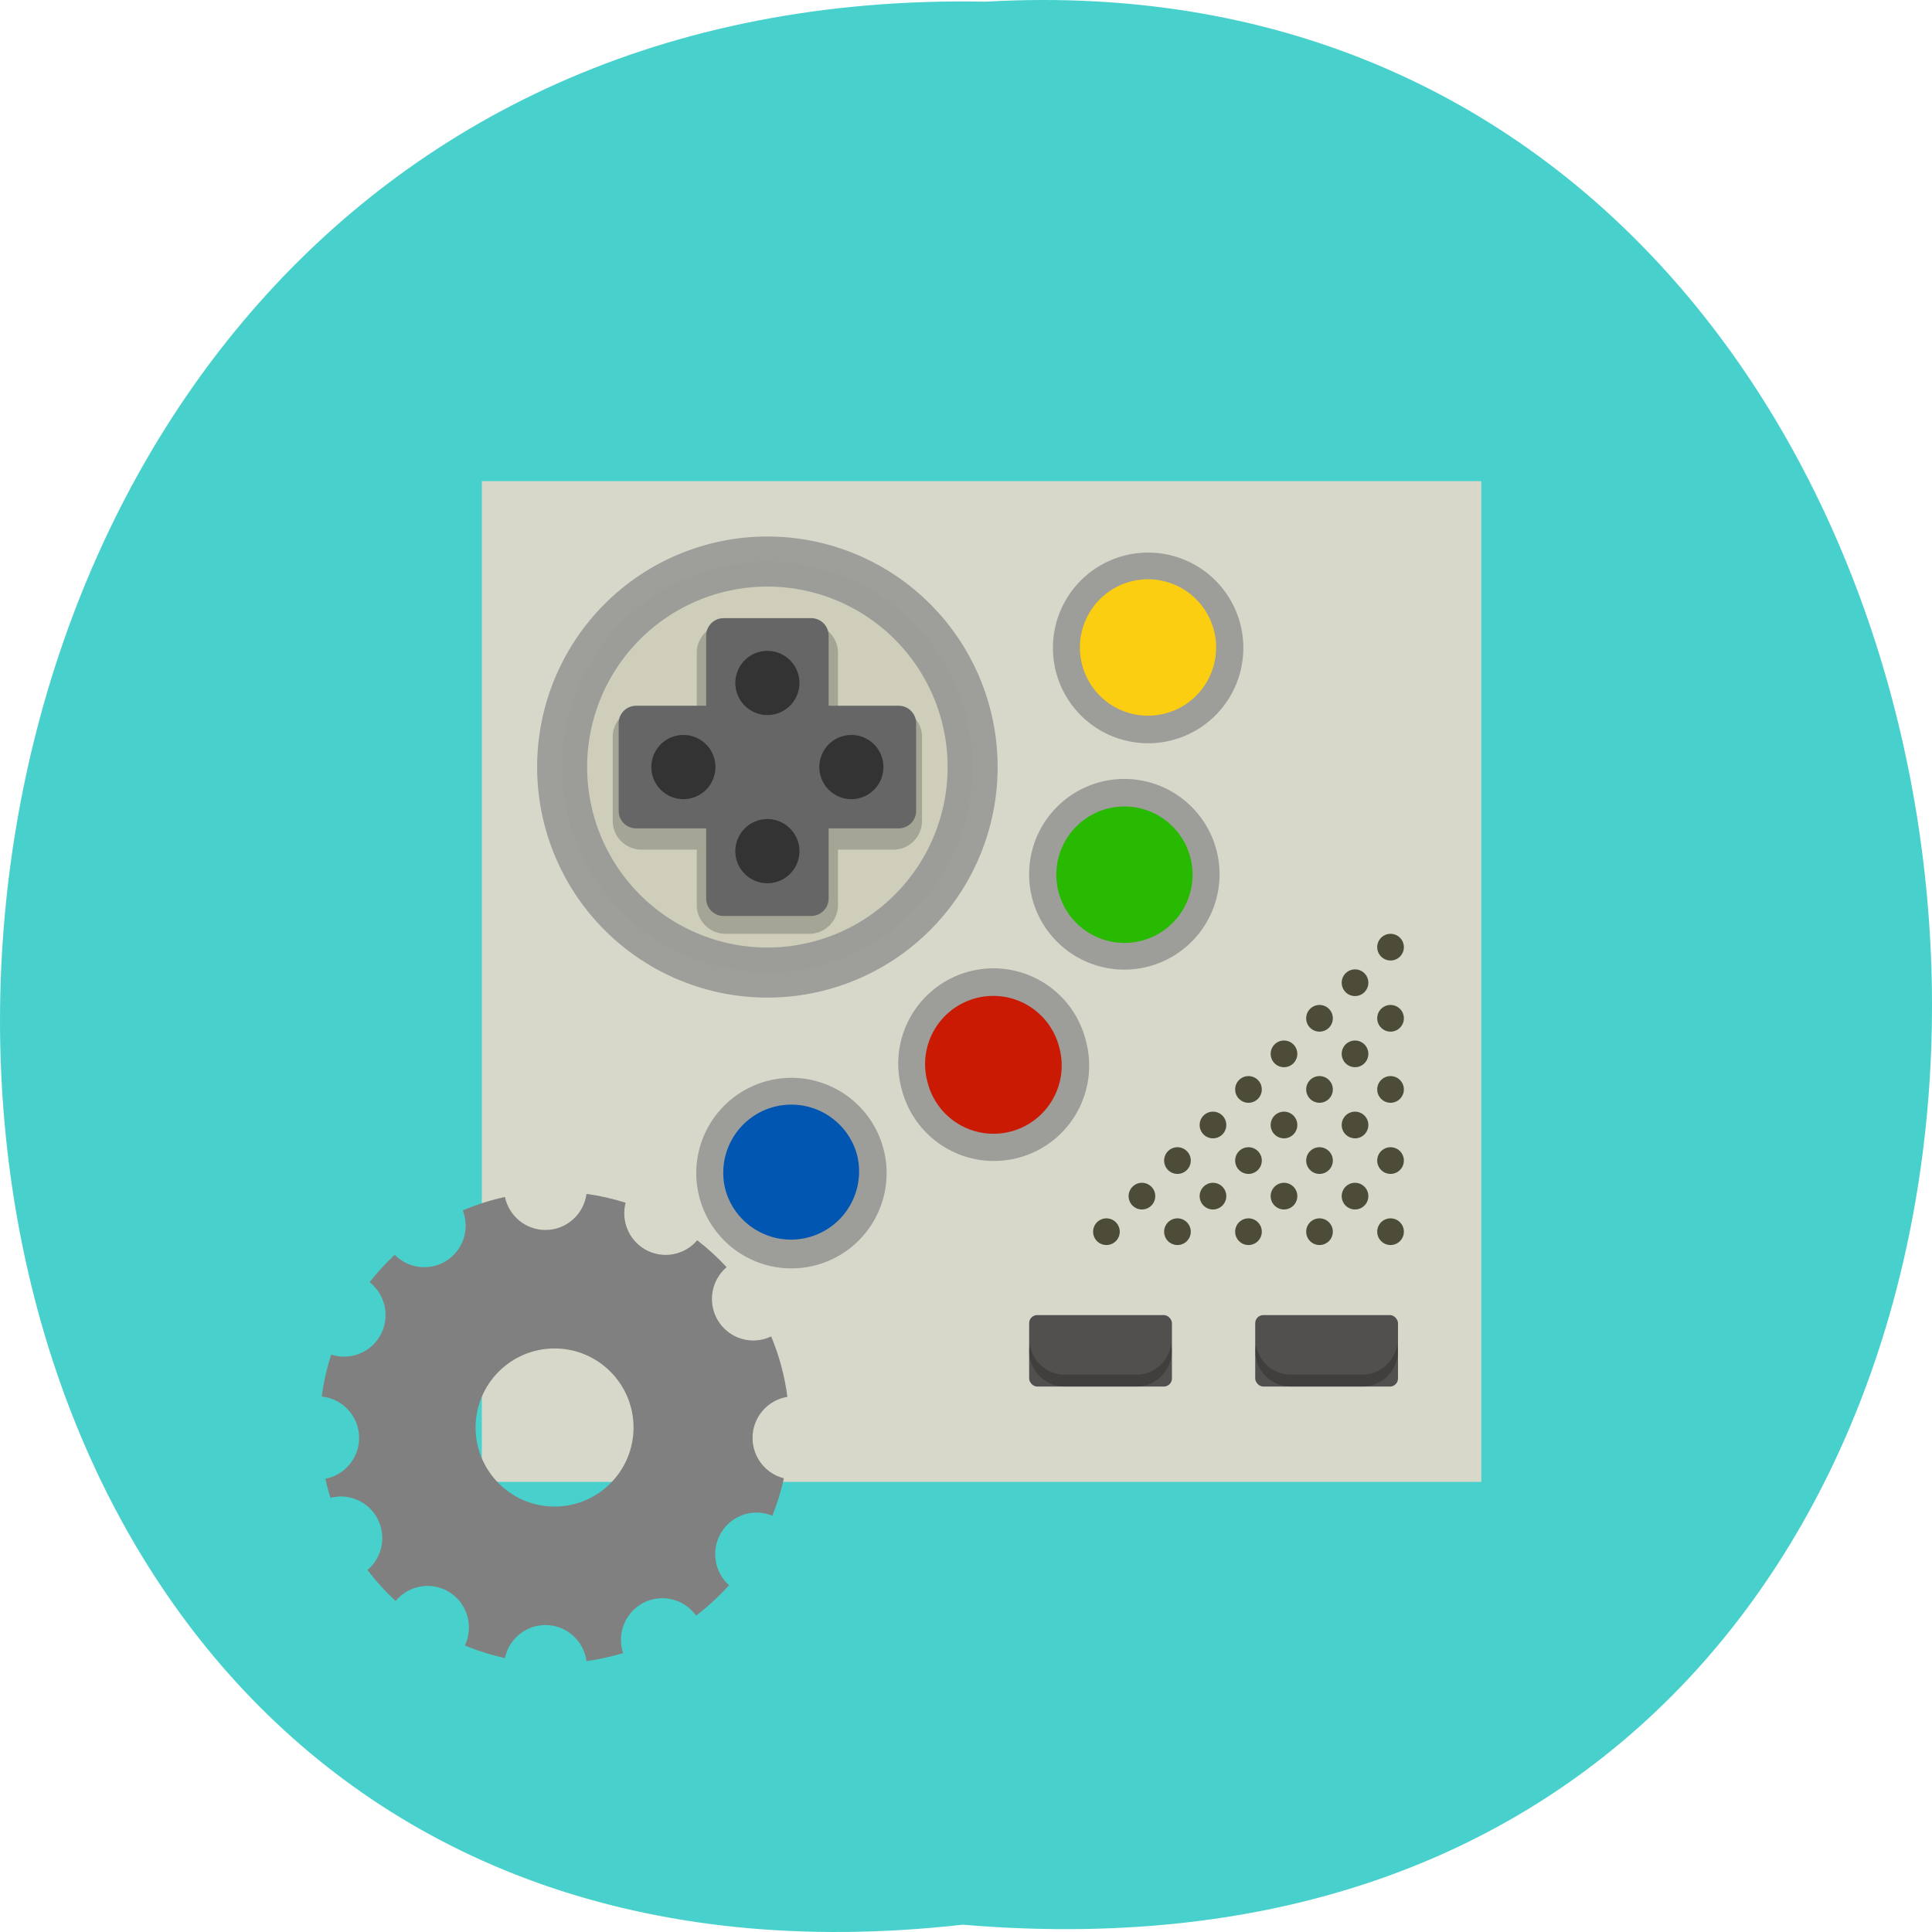 <svg xmlns="http://www.w3.org/2000/svg" xmlns:xlink="http://www.w3.org/1999/xlink" viewBox="0 0 256 256"><defs><path d="m 245.46 129.52 l -97.89 -96.9 c -5.556 -5.502 -16.222 -11.873 -23.7 -14.16 l -39.518 -12.08 c -7.479 -2.286 -18.1 0.391 -23.599 5.948 l -13.441 13.578 c -5.5 5.559 -14.502 14.653 -20 20.21 l -13.44 13.579 c -5.5 5.558 -8.07 16.206 -5.706 23.658 l 12.483 39.39 c 2.363 7.456 8.843 18.06 14.399 23.556 l 97.89 96.9 c 5.558 5.502 14.605 5.455 20.1 -0.101 l 36.26 -36.63 c 5.504 -5.559 14.503 -14.651 20 -20.21 l 36.26 -36.629 c 5.502 -5.56 5.455 -14.606 -0.101 -20.11 z m -178.09 -50.74 c -7.198 0 -13.03 -5.835 -13.03 -13.03 0 -7.197 5.835 -13.03 13.03 -13.03 7.197 0 13.03 5.835 13.03 13.03 -0.001 7.198 -5.836 13.03 -13.03 13.03 z" id="0"/><use id="1" xlink:href="#0"/><path d="m 111.94 94.06 a 1.936 1.936 0 1 1 -3.873 0 1.936 1.936 0 1 1 3.873 0 z" id="2" style="fill:#4d4c38;fill-rule:evenodd"/><clipPath style="clip-path:url(#3)"><use xlink:href="#1"/></clipPath><clipPath id="3"><use xlink:href="#0"/></clipPath><clipPath style="clip-path:url(#3)"><use xlink:href="#1"/></clipPath><linearGradient gradientUnits="userSpaceOnUse" id="5" y2="83" x2="0" y1="77"><stop style="stop-color:#706f6b"/><stop offset="1" style="stop-color:#51504e"/></linearGradient><linearGradient xlink:href="#5" id="4" gradientUnits="userSpaceOnUse" y1="77" x2="0" y2="83" gradientTransform="matrix(0.227 0 0 0.226 30.974 47.08)"/><linearGradient xlink:href="#5" id="6" gradientUnits="userSpaceOnUse" y1="77" x2="0" y2="83" gradientTransform="matrix(0.227 0 0 0.226 16.278 47.08)"/></defs><g transform="translate(0 -796.36)"><path d="m 127.57 1051.39 c -171.78 19.386 -169.4 -258.1 3.059 -254.81 160.39 -9.145 174.86 269.93 -3.059 254.81 z" style="fill:#48d1cc;color:#000"/><g transform="matrix(3.799 0 0 3.629 18.07 -2806.92)"><g transform="matrix(0.415 0 0 0.435 9.559 1007.87)"><path d="M 6,6 H 90 V 90 H 6 z" style="fill:#d8d8ca"/><g style="fill-rule:evenodd"><path d="m 39.725 61.93 a 7.998 7.998 0 1 1 -15.45 4.14 7.998 7.998 0 0 1 15.45 -4.14 z" style="fill:#9d9d9a"/><path d="M 37.528 62.52 A 5.723 5.723 0 0 1 26.472 65.48 5.723 5.723 0 0 1 37.528 62.52 z" style="fill:#0056b1"/><g transform="matrix(0.959 0 0 0.959 0.44 3.658)"><path transform="matrix(0.995 -0.267 0.262 0.977 -45.4 45.726)" d="m 96.2 32.05 a 8.099 8.246 0 1 1 -16.197 0 8.099 8.246 0 1 1 16.197 0 z" style="fill:#9d9d9a"/><path transform="matrix(0.712 -0.191 0.187 0.699 -18.09 47.955)" d="m 96.2 32.05 a 8.099 8.246 0 1 1 -16.197 0 8.099 8.246 0 1 1 16.197 0 z" style="fill:#cb1a03"/></g><path d="M 67.73 36.93 A 8 8 0 1 1 52.27 41.07 8 8 0 0 1 67.73 36.93 z" style="fill:#9d9d9a"/><path d="M 65.53 37.519 A 5.725 5.725 0 1 1 54.47 40.481 5.725 5.725 0 0 1 65.53 37.519 z" style="fill:#27ba00"/><path d="M 69.73 17.93 A 8 8 0 0 1 54.27 22.07 8 8 0 1 1 69.73 17.93 z" style="fill:#9d9d9a"/><path d="M 67.53 18.519 A 5.725 5.725 0 0 1 56.47 21.481 5.725 5.725 0 1 1 67.53 18.519 z" style="fill:#fcce11"/><path d="m 30 47.25 a 17.25 17.25 0 1 0 0 -34.5 17.25 17.25 0 1 0 0 34.5 z" style="fill:#cccbb8;opacity:0.8;stroke:#909090;stroke-linejoin:round;stroke-width:4.203"/></g><g><use xlink:href="#2" transform="matrix(0.578 0 0 0.578 18.792 14.634)" width="1" height="1"/><use xlink:href="#2" transform="matrix(0.578 0 0 0.578 12.822 14.634)" width="1" height="1"/><use xlink:href="#2" transform="matrix(0.578 0 0 0.578 6.852 14.634)" width="1" height="1"/><use xlink:href="#2" transform="matrix(0.578 0 0 0.578 0.883 14.634)" width="1" height="1"/><use xlink:href="#2" transform="matrix(0.578 0 0 0.578 -5.087 14.634)" width="1" height="1"/><use xlink:href="#2" transform="matrix(0.578 0 0 0.578 15.807 11.649)" width="1" height="1"/><use xlink:href="#2" transform="matrix(0.578 0 0 0.578 9.837 11.649)" width="1" height="1"/><use xlink:href="#2" transform="matrix(0.578 0 0 0.578 3.868 11.649)" width="1" height="1"/><use xlink:href="#2" transform="matrix(0.578 0 0 0.578 -2.102 11.649)" width="1" height="1"/><use xlink:href="#2" transform="matrix(0.578 0 0 0.578 18.792 8.664)" width="1" height="1"/><use xlink:href="#2" transform="matrix(0.578 0 0 0.578 12.822 8.664)" width="1" height="1"/><use xlink:href="#2" transform="matrix(0.578 0 0 0.578 6.852 8.664)" width="1" height="1"/><use xlink:href="#2" transform="matrix(0.578 0 0 0.578 0.883 8.664)" width="1" height="1"/><use xlink:href="#2" transform="matrix(0.578 0 0 0.578 15.807 5.678)" width="1" height="1"/><use xlink:href="#2" transform="matrix(0.578 0 0 0.578 9.837 5.678)" width="1" height="1"/><use xlink:href="#2" transform="matrix(0.578 0 0 0.578 3.868 5.678)" width="1" height="1"/><use xlink:href="#2" transform="matrix(0.578 0 0 0.578 18.792 2.693)" width="1" height="1"/><use xlink:href="#2" transform="matrix(0.578 0 0 0.578 12.822 2.693)" width="1" height="1"/><use xlink:href="#2" transform="matrix(0.578 0 0 0.578 6.852 2.693)" width="1" height="1"/><use xlink:href="#2" transform="matrix(0.578 0 0 0.578 15.807 -0.293)" width="1" height="1"/><use xlink:href="#2" transform="matrix(0.578 0 0 0.578 9.837 -0.293)" width="1" height="1"/><use xlink:href="#2" transform="matrix(0.578 0 0 0.578 18.792 -3.278)" width="1" height="1"/><use xlink:href="#2" transform="matrix(0.578 0 0 0.578 12.822 -3.278)" width="1" height="1"/><use xlink:href="#2" transform="matrix(0.578 0 0 0.578 15.807 -6.264)" width="1" height="1"/><use xlink:href="#2" transform="matrix(0.578 0 0 0.578 18.792 -9.249)" width="1" height="1"/></g><g transform="translate(-2 -1)"><rect y="77" x="54" rx="0.68" height="6" width="12" ry="0.678" style="fill:url(#4);fill-rule:evenodd"/><path id="7" transform="translate(2)" d="m 52.06 79.5 c -0.029 0.167 -0.063 0.325 -0.063 0.5 0 1.662 1.338 3 3 3 h 6 c 1.662 0 3 -1.338 3 -3 0 -0.175 -0.034 -0.333 -0.063 -0.5 -0.242 1.415 -1.451 2.5 -2.938 2.5 h -6 c -1.487 0 -2.695 -1.085 -2.938 -2.5 z" style="fill:#1a1a1a;opacity:0.3;fill-rule:evenodd"/></g><g style="fill-rule:evenodd"><path d="m 26.469,18 c -1.319,0 -2.406,1.087 -2.406,2.406 v 4.656 h -4.656 c -1.319,0 -2.406,1.087 -2.406,2.406 v 7.06 c 0,1.319 1.087,2.406 2.406,2.406 h 4.656 v 4.656 c 0,1.319 1.087,2.406 2.406,2.406 h 7.06 c 1.319,0 2.406,-1.087 2.406,-2.406 v -4.656 h 4.656 c 1.319,0 2.406,-1.087 2.406,-2.406 v -7.06 c 0,-1.319 -1.087,-2.406 -2.406,-2.406 H 35.935 V 20.406 C 35.935,19.087 34.848,18 33.529,18 h -7.06 z" style="opacity:0.2;color:#000"/><path d="m 26.324 17.5 c -0.815 0 -1.471 0.656 -1.471 1.471 v 5.882 h -5.882 c -0.815 0 -1.471 0.656 -1.471 1.471 v 7.353 c 0 0.815 0.656 1.471 1.471 1.471 h 5.882 v 5.882 c 0 0.815 0.656 1.471 1.471 1.471 h 7.353 c 0.815 0 1.471 -0.656 1.471 -1.471 v -5.882 h 5.882 c 0.815 0 1.471 -0.656 1.471 -1.471 v -7.353 c 0 -0.815 -0.656 -1.471 -1.471 -1.471 h -5.882 v -5.882 c 0 -0.815 -0.656 -1.471 -1.471 -1.471 h -7.353 z" style="fill:#666"/><g style="fill:#333"><path d="m 25.635 30 a 2.694 2.694 0 1 1 -5.388 0 2.694 2.694 0 1 1 5.388 0 z"/><path d="m 39.753 30 a 2.694 2.694 0 1 1 -5.388 0 2.694 2.694 0 1 1 5.388 0 z"/><path d="m 32.694 22.941 a 2.694 2.694 0 1 1 -5.388 0 2.694 2.694 0 1 1 5.388 0 z"/><path d="m 32.694 37.06 a 2.694 2.694 0 1 1 -5.388 0 2.694 2.694 0 1 1 5.388 0 z"/></g></g><g transform="translate(17 -1)"><rect y="77" x="54" rx="0.68" height="6" width="12" ry="0.678" style="fill:url(#6);fill-rule:evenodd"/><use xlink:href="#7" width="1" height="1"/></g></g><g transform="matrix(0.039 0 0 0.041 5.964 1035.47)" style="fill:#808080"><path d="m 249.64 25.24 c -2.408 18.12 -17.911 32.13 -36.688 32.13 -17.823 0 -32.724 -12.598 -36.25 -29.375 -13.06 2.812 -25.653 6.85 -37.688 11.969 6.595 16.77 0.137 36.31 -15.938 45.594 -14.925 8.617 -33.388 5.681 -44.938 -6.06 -8.1 7.531 -15.638 15.691 -22.469 24.406 14.381 11.169 18.672 31.538 9.313 47.75 -8.927 15.462 -27.34 22.07 -43.656 16.688 -3.91 12.02 -6.779 24.515 -8.469 37.38 18.742 1.825 33.406 17.624 33.406 36.844 0 18.1 -13.01 33.16 -30.19 36.37 1.278 5.759 2.759 11.429 4.5 17 3.36 -0.884 6.795 -1.295 10.188 -1.219 12.508 0.282 24.573 6.912 31.28 18.531 9.131 15.815 5.264 35.579 -8.281 46.906 7.558 9.948 15.979 19.21 25.16 27.656 6.978 -8.453 17.228 -13.199 27.781 -13.438 6.552 -0.148 13.195 1.455 19.281 4.969 16.875 9.743 23.17 30.78 14.875 48.06 11.475 4.751 23.452 8.519 35.844 11.188 3.526 -16.777 18.427 -29.375 36.25 -29.375 18.777 0 34.28 14 36.688 32.13 11.22 -1.529 22.16 -3.925 32.75 -7.156 -5.538 -16.378 1.052 -34.933 16.594 -43.906 5.533 -3.194 11.561 -4.783 17.531 -4.938 12 -0.31 23.785 5.253 31.09 15.5 10.674 -8.08 20.554 -17.16 29.5 -27.09 -12.831 -11.436 -16.335 -30.691 -7.406 -46.16 6.708 -11.619 18.774 -18.249 31.28 -18.531 4.989 -0.113 10.06 0.792 14.875 2.781 4.323 -10.704 7.788 -21.851 10.313 -33.34 -16.1 -4.02 -28.03 -18.597 -28.03 -35.938 0 -18.442 13.506 -33.741 31.16 -36.563 -2.449 -18.837 -7.397 -36.882 -14.5 -53.813 -17.277 8.278 -38.29 1.992 -48.03 -14.875 -9.104 -15.769 -5.267 -35.469 8.188 -46.813 -8.08 -8.699 -16.877 -16.737 -26.313 -23.969 -11.356 13.373 -30.989 17.18 -46.719 8.094 -14.783 -8.535 -21.461 -25.745 -17.313 -41.5 -11.275 -3.58 -22.96 -6.238 -34.969 -7.875 z m -28.563 133.75 c 1.281 0 2.547 0.03 3.813 0.094 5.062 0.257 10 1.027 14.75 2.25 1.186 0.306 2.368 0.638 3.531 1 2.326 0.724 4.591 1.559 6.813 2.5 1.111 0.47 2.2 0.975 3.281 1.5 0.54 0.262 1.092 0.537 1.625 0.813 0.075 0.038 0.144 0.087 0.219 0.125 0.725 0.375 1.445 0.759 2.156 1.156 0.783 0.44 1.547 0.878 2.313 1.344 2.042 1.242 4.03 2.573 5.938 4 0.715 0.535 1.429 1.097 2.125 1.656 0.427 0.345 0.862 0.678 1.281 1.031 0.567 0.476 1.104 0.976 1.656 1.469 1.034 0.923 2.052 1.864 3.03 2.844 0.63 0.631 1.237 1.285 1.844 1.938 0.01 0.011 0.021 0.02 0.031 0.031 0.281 0.302 0.568 0.599 0.844 0.906 0.707 0.787 1.389 1.589 2.063 2.406 0.189 0.229 0.376 0.456 0.563 0.688 0.561 0.697 1.12 1.408 1.656 2.125 0.668 0.895 1.309 1.793 1.938 2.719 0.878 1.293 1.734 2.619 2.531 3.969 0.454 0.769 0.885 1.558 1.313 2.344 1.144 2.105 2.185 4.247 3.125 6.469 0.412 0.973 0.816 1.944 1.188 2.938 0.038 0.101 0.056 0.211 0.094 0.313 0.33 0.895 0.642 1.808 0.938 2.719 0.041 0.125 0.085 0.25 0.125 0.375 0.115 0.361 0.203 0.731 0.313 1.094 0.269 0.892 0.545 1.782 0.781 2.688 0.065 0.249 0.125 0.5 0.188 0.75 0.16 0.64 0.294 1.291 0.438 1.938 0.177 0.798 0.349 1.599 0.5 2.406 0.008 0.042 0.024 0.083 0.031 0.125 0.013 0.072 0.018 0.146 0.031 0.219 0.17 0.933 0.334 1.868 0.469 2.813 0.009 0.063 0.022 0.124 0.031 0.188 0.029 0.207 0.035 0.418 0.063 0.625 0.115 0.872 0.229 1.743 0.313 2.625 0.104 1.096 0.194 2.204 0.25 3.313 0.063 1.255 0.094 2.541 0.094 3.813 0 2.563 -0.121 5.066 -0.375 7.563 -0.001 0.01 0.001 0.021 0 0.031 -0.126 1.238 -0.282 2.469 -0.469 3.688 -0.002 0.01 0.002 0.021 0 0.031 -0.187 1.219 -0.411 2.426 -0.656 3.625 -0.002 0.01 0.002 0.021 0 0.031 -0.123 0.599 -0.264 1.188 -0.406 1.781 -0.138 0.595 -0.286 1.192 -0.438 1.781 -0.003 0.01 0.003 0.022 0 0.031 -0.303 1.177 -0.641 2.347 -1 3.5 -0.003 0.01 0.003 0.022 0 0.031 -0.722 2.316 -1.564 4.6 -2.5 6.812 -0.94 2.222 -1.981 4.364 -3.125 6.469 -0.004 0.008 0.004 0.023 0 0.031 -1.14 2.097 -2.388 4.125 -3.719 6.094 -0.005 0.007 0.005 0.024 0 0.031 -0.663 0.981 -1.354 1.928 -2.063 2.875 -0.005 0.007 0.005 0.024 0 0.031 -0.709 0.947 -1.467 1.87 -2.219 2.781 -0.005 0.006 0.005 0.025 0 0.031 -3.02 3.662 -6.399 7.04 -10.06 10.06 -3.669 3.03 -7.634 5.712 -11.844 8 -2.105 1.144 -4.278 2.185 -6.5 3.125 -2.221 0.94 -4.487 1.776 -6.813 2.5 -1.163 0.362 -2.345 0.695 -3.531 1 -4.746 1.222 -9.688 1.993 -14.75 2.25 -1.266 0.064 -2.531 0.094 -3.813 0.094 -1.281 0 -2.547 -0.029 -3.813 -0.094 -5.062 -0.257 -10 -1.027 -14.75 -2.25 -1.186 -0.305 -2.368 -0.638 -3.531 -1 -2.326 -0.724 -4.591 -1.559 -6.813 -2.5 -2.222 -0.94 -4.395 -1.981 -6.5 -3.125 -1.052 -0.572 -2.073 -1.191 -3.094 -1.813 -1.021 -0.621 -2.04 -1.271 -3.03 -1.938 -0.988 -0.668 -1.953 -1.349 -2.906 -2.063 -1.907 -1.426 -3.741 -2.932 -5.5 -4.531 -0.874 -0.794 -1.727 -1.634 -2.563 -2.469 -0.846 -0.845 -1.664 -1.677 -2.469 -2.563 -0.005 -0.006 0.005 -0.026 0 -0.031 -0.799 -0.88 -1.587 -1.77 -2.344 -2.688 -0.757 -0.917 -1.506 -1.859 -2.219 -2.813 -0.713 -0.954 -1.395 -1.918 -2.063 -2.906 -1.335 -1.976 -2.575 -4.02 -3.719 -6.125 -1.144 -2.105 -2.185 -4.247 -3.125 -6.469 -0.004 -0.009 0.004 -0.022 0 -0.031 -0.466 -1.102 -0.93 -2.215 -1.344 -3.344 -0.003 -0.009 0.003 -0.022 0 -0.031 -0.417 -1.138 -0.794 -2.274 -1.156 -3.438 -0.354 -1.138 -0.668 -2.278 -0.969 -3.438 -0.022 -0.083 -0.041 -0.167 -0.063 -0.25 -0.269 -1.056 -0.526 -2.146 -0.75 -3.219 -0.056 -0.27 -0.103 -0.542 -0.156 -0.813 -0.15 -0.761 -0.311 -1.513 -0.438 -2.281 -0.063 -0.385 -0.13 -0.769 -0.188 -1.156 -0.004 -0.03 0.004 -0.063 0 -0.094 -0.149 -1.017 -0.268 -2.033 -0.375 -3.063 -0.018 -0.178 -0.045 -0.353 -0.063 -0.531 -0.102 -1.054 -0.161 -2.121 -0.219 -3.188 -0.005 -0.084 -0.027 -0.166 -0.031 -0.25 -0.064 -1.266 -0.094 -2.531 -0.094 -3.813 0 -1.281 0.03 -2.547 0.094 -3.813 0.061 -1.253 0.155 -2.507 0.281 -3.75 0.001 -0.01 -0.001 -0.021 0 -0.031 0.126 -1.238 0.283 -2.468 0.469 -3.688 0.002 -0.01 -0.002 -0.021 0 -0.031 0.186 -1.219 0.411 -2.426 0.656 -3.625 0.002 -0.01 -0.002 -0.021 0 -0.031 0.245 -1.199 0.541 -2.386 0.844 -3.563 0.002 -0.01 -0.003 -0.022 0 -0.031 0.303 -1.177 0.642 -2.347 1 -3.5 0.003 -0.009 -0.003 -0.022 0 -0.031 0.362 -1.163 0.739 -2.3 1.156 -3.438 0.312 -0.852 0.658 -1.694 1 -2.531 0.039 -0.095 0.086 -0.186 0.125 -0.281 0.168 -0.407 0.325 -0.816 0.5 -1.219 0.27 -0.621 0.557 -1.232 0.844 -1.844 0.196 -0.42 0.39 -0.835 0.594 -1.25 0.449 -0.914 0.92 -1.825 1.406 -2.719 0.004 -0.008 -0.004 -0.023 0 -0.031 0.572 -1.052 1.161 -2.073 1.781 -3.094 0.625 -1.028 1.265 -2.036 1.938 -3.03 0.663 -0.981 1.355 -1.928 2.063 -2.875 0.005 -0.007 -0.005 -0.025 0 -0.031 0.708 -0.947 1.467 -1.87 2.219 -2.781 0.005 -0.006 -0.005 -0.025 0 -0.031 0.757 -0.917 1.544 -1.808 2.344 -2.688 2.399 -2.639 4.967 -5.104 7.719 -7.375 3.669 -3.03 7.634 -5.712 11.844 -8 2.105 -1.144 4.278 -2.185 6.5 -3.125 2.221 -0.94 4.487 -1.776 6.813 -2.5 1.163 -0.362 2.345 -0.694 3.531 -1 4.746 -1.222 9.688 -1.993 14.75 -2.25 1.266 -0.064 2.531 -0.094 3.813 -0.094 z"/><path d="m 221.06 62.15 c -94.47 0 -171.12 76.69 -171.12 171.16 0 94.47 76.65 171.12 171.12 171.12 94.47 0 171.16 -76.65 171.16 -171.12 0 -94.47 -76.69 -171.16 -171.16 -171.16 z m 0.031 96.84 c 1.281 0 2.547 0.03 3.813 0.094 5.062 0.257 10 1.027 14.75 2.25 1.186 0.306 2.368 0.638 3.531 1 2.326 0.724 4.591 1.559 6.813 2.5 3.332 1.41 6.531 3.076 9.594 4.938 2.042 1.242 4.03 2.573 5.938 4 2.86 2.14 5.573 4.479 8.094 7 5.04 5.04 9.35 10.808 12.781 17.13 1.144 2.105 2.185 4.247 3.125 6.469 3.297 7.785 5.3 16.256 5.75 25.13 0.063 1.255 0.094 2.541 0.094 3.813 0 2.563 -0.121 5.066 -0.375 7.563 -0.001 0.01 0.001 0.021 0 0.031 -0.126 1.238 -0.282 2.469 -0.469 3.688 -0.002 0.01 0.002 0.021 0 0.031 -0.187 1.219 -0.411 2.426 -0.656 3.625 -0.002 0.01 0.002 0.021 0 0.031 -0.246 1.198 -0.541 2.386 -0.844 3.563 -0.002 0.01 0.003 0.022 0 0.031 -0.303 1.177 -0.641 2.347 -1 3.5 -0.003 0.01 0.003 0.022 0 0.031 -1.447 4.641 -3.342 9.08 -5.625 13.281 -0.004 0.008 0.004 0.023 0 0.031 -1.14 2.097 -2.388 4.125 -3.719 6.094 -0.005 0.007 0.005 0.024 0 0.031 -0.663 0.981 -1.354 1.928 -2.063 2.875 -0.005 0.007 0.005 0.024 0 0.031 -0.709 0.947 -1.467 1.87 -2.219 2.781 -0.005 0.006 0.005 0.025 0 0.031 -1.51 1.828 -3.106 3.575 -4.781 5.25 -0.845 0.846 -1.709 1.664 -2.594 2.469 -0.88 0.8 -1.77 1.587 -2.688 2.344 -3.669 3.03 -7.634 5.712 -11.844 8 -2.105 1.144 -4.278 2.185 -6.5 3.125 -2.221 0.94 -4.487 1.776 -6.813 2.5 -1.163 0.362 -2.345 0.695 -3.531 1 -4.746 1.222 -9.688 1.993 -14.75 2.25 -1.266 0.064 -2.531 0.094 -3.813 0.094 -1.281 0 -2.547 -0.029 -3.813 -0.094 -5.062 -0.257 -10 -1.027 -14.75 -2.25 -1.186 -0.305 -2.368 -0.638 -3.531 -1 -2.326 -0.724 -4.591 -1.559 -6.813 -2.5 -3.332 -1.41 -6.53 -3.076 -9.594 -4.938 -2.042 -1.242 -4.03 -2.573 -5.938 -4 -3.82 -2.858 -7.329 -6.068 -10.531 -9.594 -0.799 -0.88 -1.587 -1.77 -2.344 -2.688 -3.03 -3.669 -5.712 -7.634 -8 -11.844 -1.144 -2.105 -2.185 -4.247 -3.125 -6.469 -0.004 -0.009 0.004 -0.022 0 -0.031 -0.466 -1.102 -0.93 -2.215 -1.344 -3.344 -0.003 -0.009 0.003 -0.022 0 -0.031 -0.417 -1.138 -0.794 -2.274 -1.156 -3.438 -1.813 -5.824 -2.931 -11.942 -3.25 -18.281 -0.064 -1.266 -0.094 -2.531 -0.094 -3.813 0 -2.573 0.119 -5.087 0.375 -7.594 0.126 -1.238 0.283 -2.468 0.469 -3.688 0.002 -0.01 -0.002 -0.021 0 -0.031 0.186 -1.219 0.411 -2.426 0.656 -3.625 0.002 -0.01 -0.002 -0.021 0 -0.031 0.245 -1.199 0.541 -2.386 0.844 -3.563 0.002 -0.01 -0.002 -0.022 0 -0.031 0.303 -1.177 0.642 -2.347 1 -3.5 0.003 -0.009 -0.003 -0.022 0 -0.031 0.362 -1.163 0.739 -2.3 1.156 -3.438 1.254 -3.421 2.747 -6.71 4.469 -9.875 0.572 -1.052 1.161 -2.073 1.781 -3.094 0.625 -1.028 1.265 -2.036 1.938 -3.03 0.663 -0.981 1.355 -1.928 2.063 -2.875 0.005 -0.007 -0.005 -0.025 0 -0.031 0.708 -0.947 1.467 -1.87 2.219 -2.781 0.005 -0.006 -0.005 -0.025 0 -0.031 0.757 -0.917 1.544 -1.808 2.344 -2.688 0.8 -0.88 1.597 -1.722 2.438 -2.563 0.845 -0.846 1.709 -1.664 2.594 -2.469 0.88 -0.8 1.77 -1.587 2.688 -2.344 3.669 -3.03 7.634 -5.712 11.844 -8 2.105 -1.144 4.278 -2.185 6.5 -3.125 2.221 -0.94 4.487 -1.776 6.813 -2.5 1.163 -0.362 2.345 -0.694 3.531 -1 4.746 -1.222 9.688 -1.993 14.75 -2.25 1.266 -0.064 2.531 -0.094 3.813 -0.094 z"/><path d="m 221.06 84.43 c -82.17 0 -148.84 66.71 -148.84 148.88 0 82.17 66.67 148.84 148.84 148.84 82.17 0 148.88 -66.67 148.88 -148.84 0 -82.17 -66.71 -148.88 -148.88 -148.88 z m 0.031 74.56 c 41.01 0 74.28 33.31 74.28 74.31 0 41.01 -33.28 74.28 -74.28 74.28 -41.01 0 -74.28 -33.31 -74.28 -74.31 0 -41.01 33.28 -74.28 74.28 -74.28 z"/><path d="m 221.82 66.56 c -92.38 0 -167.35 74.68 -167.35 166.7 0 92.02 74.973 166.76 167.35 166.76 92.38 0 167.35 -74.68 167.35 -166.7 v -0.059 c 0 -92.02 -74.973 -166.7 -167.35 -166.7 z m 0 37.754 c 71.59 0 129.69 57.795 129.69 129.01 0 71.21 -58.1 128.95 -129.69 128.95 -71.59 0 -129.69 -57.795 -129.69 -129.01 0 -71.21 58.1 -128.95 129.69 -128.95 z"/><path d="m 221.08 142.29 c -50.3 0 -91.12 40.758 -91.12 90.98 0 50.22 40.824 91.01 91.13 91.01 50.3 0 91.12 -40.758 91.12 -90.98 v -0.032 c 0 -50.22 -40.824 -90.98 -91.12 -90.98 z m 0 20.605 c 38.981 0 70.62 31.543 70.62 70.41 0 38.865 -31.637 70.38 -70.62 70.38 -38.981 0 -70.62 -31.543 -70.62 -70.41 0 -38.865 31.637 -70.38 70.62 -70.38 z"/></g></g></g></svg>